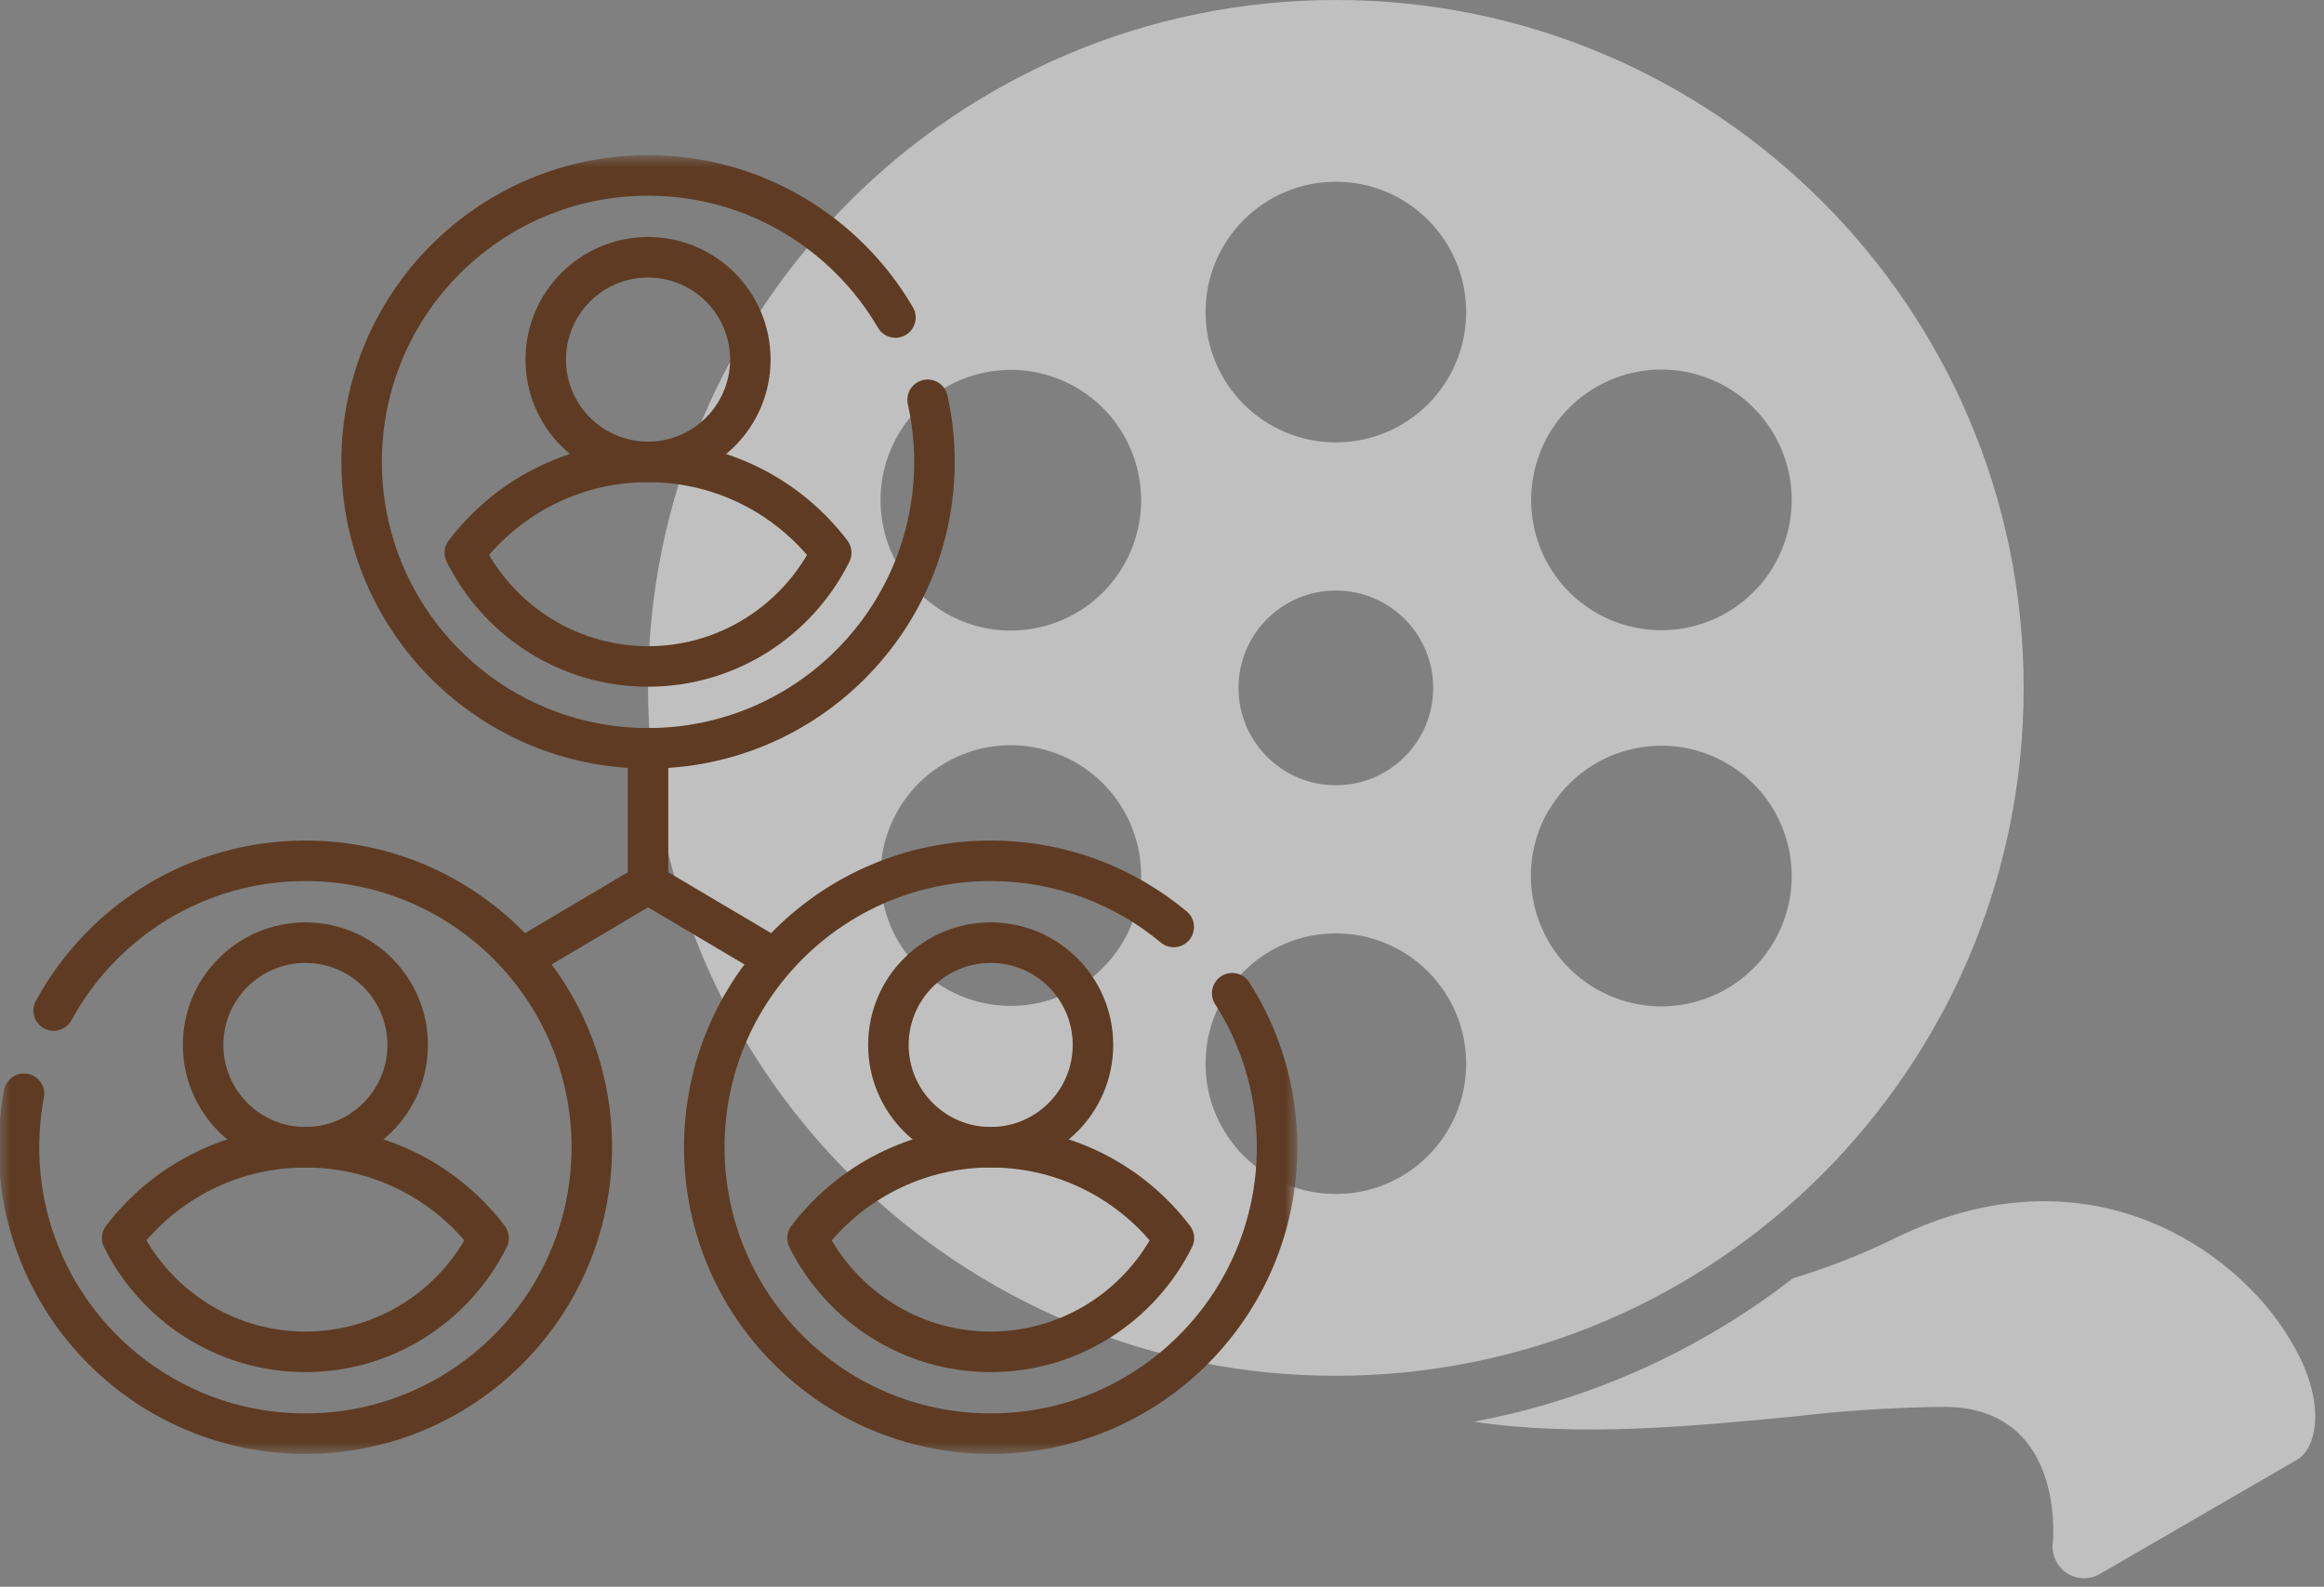 <svg width="104" height="71" viewBox="0 0 104 71" fill="none" xmlns="http://www.w3.org/2000/svg">
<rect x="0" y="0" width="104" height="71" fill="#808080" stroke="none"/>
<path d="M90.56 30.78C90.56 13.781 76.779 0 59.78 0C42.78 0 29 13.781 29 30.78C29 38.944 32.243 46.773 38.015 52.545C40.87 55.407 44.263 57.678 47.998 59.225C51.733 60.772 55.737 61.565 59.78 61.56C76.78 61.56 90.56 47.779 90.56 30.78ZM71.421 17.324C74.207 15.708 77.776 16.657 79.391 19.442C81.007 22.228 80.059 25.796 77.273 27.412C74.488 29.028 70.92 28.08 69.304 25.295C67.692 22.508 68.639 18.943 71.421 17.324ZM48.16 44.221C45.374 45.837 41.806 44.889 40.19 42.104C38.574 39.318 39.522 35.75 42.307 34.133L42.308 34.133C45.093 32.517 48.662 33.466 50.278 36.251C51.894 39.037 50.945 42.605 48.16 44.221ZM50.277 25.309C48.661 28.095 45.093 29.043 42.308 27.427C39.525 25.808 38.578 22.243 40.19 19.456C41.806 16.671 45.374 15.723 48.16 17.339C50.946 18.955 51.894 22.523 50.277 25.309ZM59.78 53.427C56.56 53.427 53.949 50.817 53.949 47.596C53.949 44.376 56.56 41.765 59.78 41.765C63.001 41.765 65.611 44.376 65.611 47.596C65.611 50.817 63.001 53.427 59.78 53.427ZM55.424 30.78C55.424 28.374 57.375 26.424 59.78 26.424C62.186 26.424 64.136 28.374 64.136 30.78C64.136 33.186 62.186 35.136 59.78 35.136C57.375 35.136 55.424 33.186 55.424 30.78ZM59.78 19.795C56.56 19.795 53.949 17.184 53.949 13.964C53.949 10.743 56.56 8.133 59.78 8.133C63.001 8.133 65.611 10.743 65.611 13.964C65.611 17.185 63.001 19.795 59.78 19.795ZM79.391 42.125C77.775 44.911 74.207 45.859 71.421 44.243C68.634 42.629 67.68 39.062 69.29 36.272H69.304C70.92 33.487 74.488 32.539 77.274 34.155C80.059 35.771 81.007 39.339 79.391 42.125ZM102.908 60.713C102.341 59.591 101.6 58.567 100.712 57.677C99.684 56.634 98.491 55.766 97.182 55.108C93.956 53.491 89.671 52.99 84.715 55.446C83.27 56.15 81.771 56.735 80.232 57.197C76.052 60.442 71.158 62.642 65.957 63.614C70.652 64.32 75.791 63.812 80.296 63.381C82.571 63.112 84.859 62.969 87.15 62.951C92.191 63.078 91.916 68.415 91.866 69.008C91.829 69.271 91.867 69.54 91.976 69.783C92.085 70.025 92.26 70.232 92.481 70.38C92.702 70.528 92.961 70.61 93.227 70.617C93.493 70.624 93.755 70.555 93.984 70.42L102.759 65.337C102.999 65.198 103.193 64.992 103.317 64.744C103.818 63.734 103.663 62.252 102.908 60.713Z" fill="white" fill-opacity="0.5"/>
<mask id="mask0_67_323" style="mask-type:luminance" maskUnits="userSpaceOnUse" x="0" y="7" width="58" height="58">
<path d="M0 7H58V65H0V7Z" fill="white"/>
<path d="M58 65V7H0V65H58ZM1.813 8.813H56.187V63.188H1.813V8.813Z" fill="white"/>
</mask>
<g mask="url(#mask0_67_323)">
<path d="M40.91 20.666C40.91 27.244 35.577 32.577 29 32.577C22.422 32.577 17.089 27.244 17.089 20.666C17.089 14.088 22.422 8.756 29 8.756C33.387 8.756 37.222 11.128 39.29 14.664C39.542 15.097 40.097 15.242 40.529 14.989C40.961 14.737 41.107 14.182 40.854 13.75C38.475 9.68 34.058 6.943 29 6.943C21.422 6.943 15.277 13.087 15.277 20.666C15.277 28.245 21.421 34.389 29 34.389C36.578 34.389 42.723 28.245 42.723 20.666C42.723 19.646 42.611 18.65 42.397 17.691C42.288 17.203 41.804 16.895 41.316 17.004C40.827 17.113 40.519 17.597 40.628 18.086C40.813 18.915 40.91 19.779 40.91 20.666Z" fill="#5E3B22"/>
<path d="M32.671 16.089C32.671 18.116 31.028 19.76 29 19.76C26.973 19.76 25.329 18.116 25.329 16.089C25.329 14.061 26.973 12.418 29 12.418C31.028 12.418 32.671 14.061 32.671 16.089ZM34.484 16.089C34.484 13.06 32.029 10.605 29 10.605C25.972 10.605 23.517 13.06 23.517 16.089C23.517 19.117 25.972 21.572 29 21.572C32.029 21.572 34.484 19.117 34.484 16.089Z" fill="#5E3B22"/>
<path d="M29 30.727C32.946 30.727 36.363 28.444 38.01 25.137C38.164 24.828 38.129 24.458 37.92 24.184C35.875 21.497 32.64 19.76 29 19.76C25.36 19.76 22.125 21.497 20.08 24.184C19.871 24.458 19.836 24.828 19.99 25.137C21.637 28.444 25.054 30.727 29 30.727ZM29 28.915C25.975 28.915 23.322 27.275 21.886 24.833C23.61 22.835 26.157 21.573 29 21.573C31.843 21.573 34.39 22.835 36.114 24.833C34.678 27.275 32.026 28.915 29 28.915Z" fill="#5E3B22"/>
<path d="M56.244 51.334C56.244 57.912 50.912 63.244 44.334 63.244C37.756 63.244 32.423 57.912 32.423 51.334C32.423 44.756 37.756 39.423 44.334 39.423C47.23 39.423 49.882 40.456 51.945 42.173C52.33 42.494 52.901 42.442 53.222 42.057C53.542 41.672 53.49 41.101 53.105 40.781C50.728 38.801 47.668 37.611 44.334 37.611C36.755 37.611 30.611 43.755 30.611 51.334C30.611 58.913 36.755 65.057 44.334 65.057C51.913 65.057 58.057 58.913 58.057 51.334C58.057 48.62 57.268 46.087 55.906 43.955C55.636 43.533 55.076 43.41 54.654 43.679C54.232 43.949 54.109 44.509 54.378 44.931C55.56 46.78 56.244 48.975 56.244 51.334Z" fill="#5E3B22"/>
<path d="M48.005 46.757C48.005 48.784 46.361 50.428 44.334 50.428C42.306 50.428 40.663 48.784 40.663 46.757C40.663 44.729 42.306 43.086 44.334 43.086C46.361 43.086 48.005 44.729 48.005 46.757ZM49.817 46.757C49.817 43.728 47.362 41.273 44.334 41.273C41.305 41.273 38.85 43.728 38.85 46.757C38.85 49.785 41.305 52.24 44.334 52.24C47.362 52.24 49.817 49.785 49.817 46.757Z" fill="#5E3B22"/>
<path d="M44.334 61.395C48.28 61.395 51.697 59.111 53.344 55.804C53.498 55.495 53.463 55.126 53.254 54.851C51.209 52.165 47.974 50.428 44.334 50.428C40.694 50.428 37.459 52.165 35.414 54.851C35.205 55.126 35.17 55.495 35.324 55.804C36.971 59.111 40.388 61.395 44.334 61.395ZM44.334 59.582C41.309 59.582 38.656 57.943 37.22 55.501C38.944 53.503 41.491 52.24 44.334 52.24C47.177 52.24 49.724 53.503 51.448 55.501C50.012 57.943 47.359 59.582 44.334 59.582Z" fill="#5E3B22"/>
<path d="M25.577 51.334C25.577 57.912 20.244 63.244 13.666 63.244C7.088 63.244 1.756 57.912 1.756 51.334C1.756 50.573 1.828 49.83 1.964 49.109C2.058 48.617 1.735 48.143 1.243 48.05C0.751 47.956 0.277 48.279 0.184 48.771C0.026 49.602 -0.057 50.459 -0.057 51.334C-0.057 58.913 6.087 65.057 13.666 65.057C21.244 65.057 27.389 58.913 27.389 51.334C27.389 43.755 21.245 37.611 13.666 37.611C8.458 37.611 3.929 40.513 1.606 44.783C1.366 45.223 1.529 45.773 1.968 46.013C2.408 46.252 2.958 46.089 3.198 45.65C5.217 41.939 9.148 39.423 13.666 39.423C20.244 39.423 25.577 44.756 25.577 51.334Z" fill="#5E3B22"/>
<path d="M17.337 46.757C17.337 48.784 15.694 50.428 13.666 50.428C11.639 50.428 9.995 48.784 9.995 46.757C9.995 44.729 11.639 43.086 13.666 43.086C15.694 43.086 17.337 44.729 17.337 46.757ZM19.15 46.757C19.15 43.728 16.695 41.273 13.666 41.273C10.638 41.273 8.183 43.728 8.183 46.757C8.183 49.785 10.638 52.24 13.666 52.24C16.695 52.24 19.15 49.785 19.15 46.757Z" fill="#5E3B22"/>
<path d="M13.666 61.395C17.612 61.395 21.029 59.111 22.676 55.804C22.83 55.495 22.795 55.126 22.586 54.851C20.541 52.165 17.306 50.428 13.666 50.428C10.026 50.428 6.791 52.165 4.746 54.851C4.537 55.126 4.502 55.495 4.656 55.804C6.303 59.111 9.72 61.395 13.666 61.395ZM13.666 59.582C10.641 59.582 7.988 57.943 6.552 55.501C8.276 53.503 10.823 52.24 13.666 52.24C16.509 52.24 19.056 53.503 20.78 55.501C19.344 57.943 16.692 59.582 13.666 59.582Z" fill="#5E3B22"/>
<path d="M28.094 33.482V39.547L28.094 39.577C28.104 39.886 28.271 40.169 28.538 40.327L34.146 43.645C34.576 43.9 35.132 43.758 35.387 43.327C35.642 42.896 35.499 42.341 35.069 42.086L29.906 39.031V33.482C29.906 32.982 29.5 32.576 29 32.576C28.5 32.576 28.094 32.982 28.094 33.482Z" fill="#5E3B22"/>
<path d="M22.613 43.328C22.868 43.758 23.424 43.901 23.854 43.646L29.462 40.327C29.892 40.072 30.035 39.517 29.78 39.086C29.525 38.655 28.969 38.513 28.538 38.768L22.931 42.086C22.5 42.341 22.358 42.897 22.613 43.328Z" fill="#5E3B22"/>
</g>
</svg>
